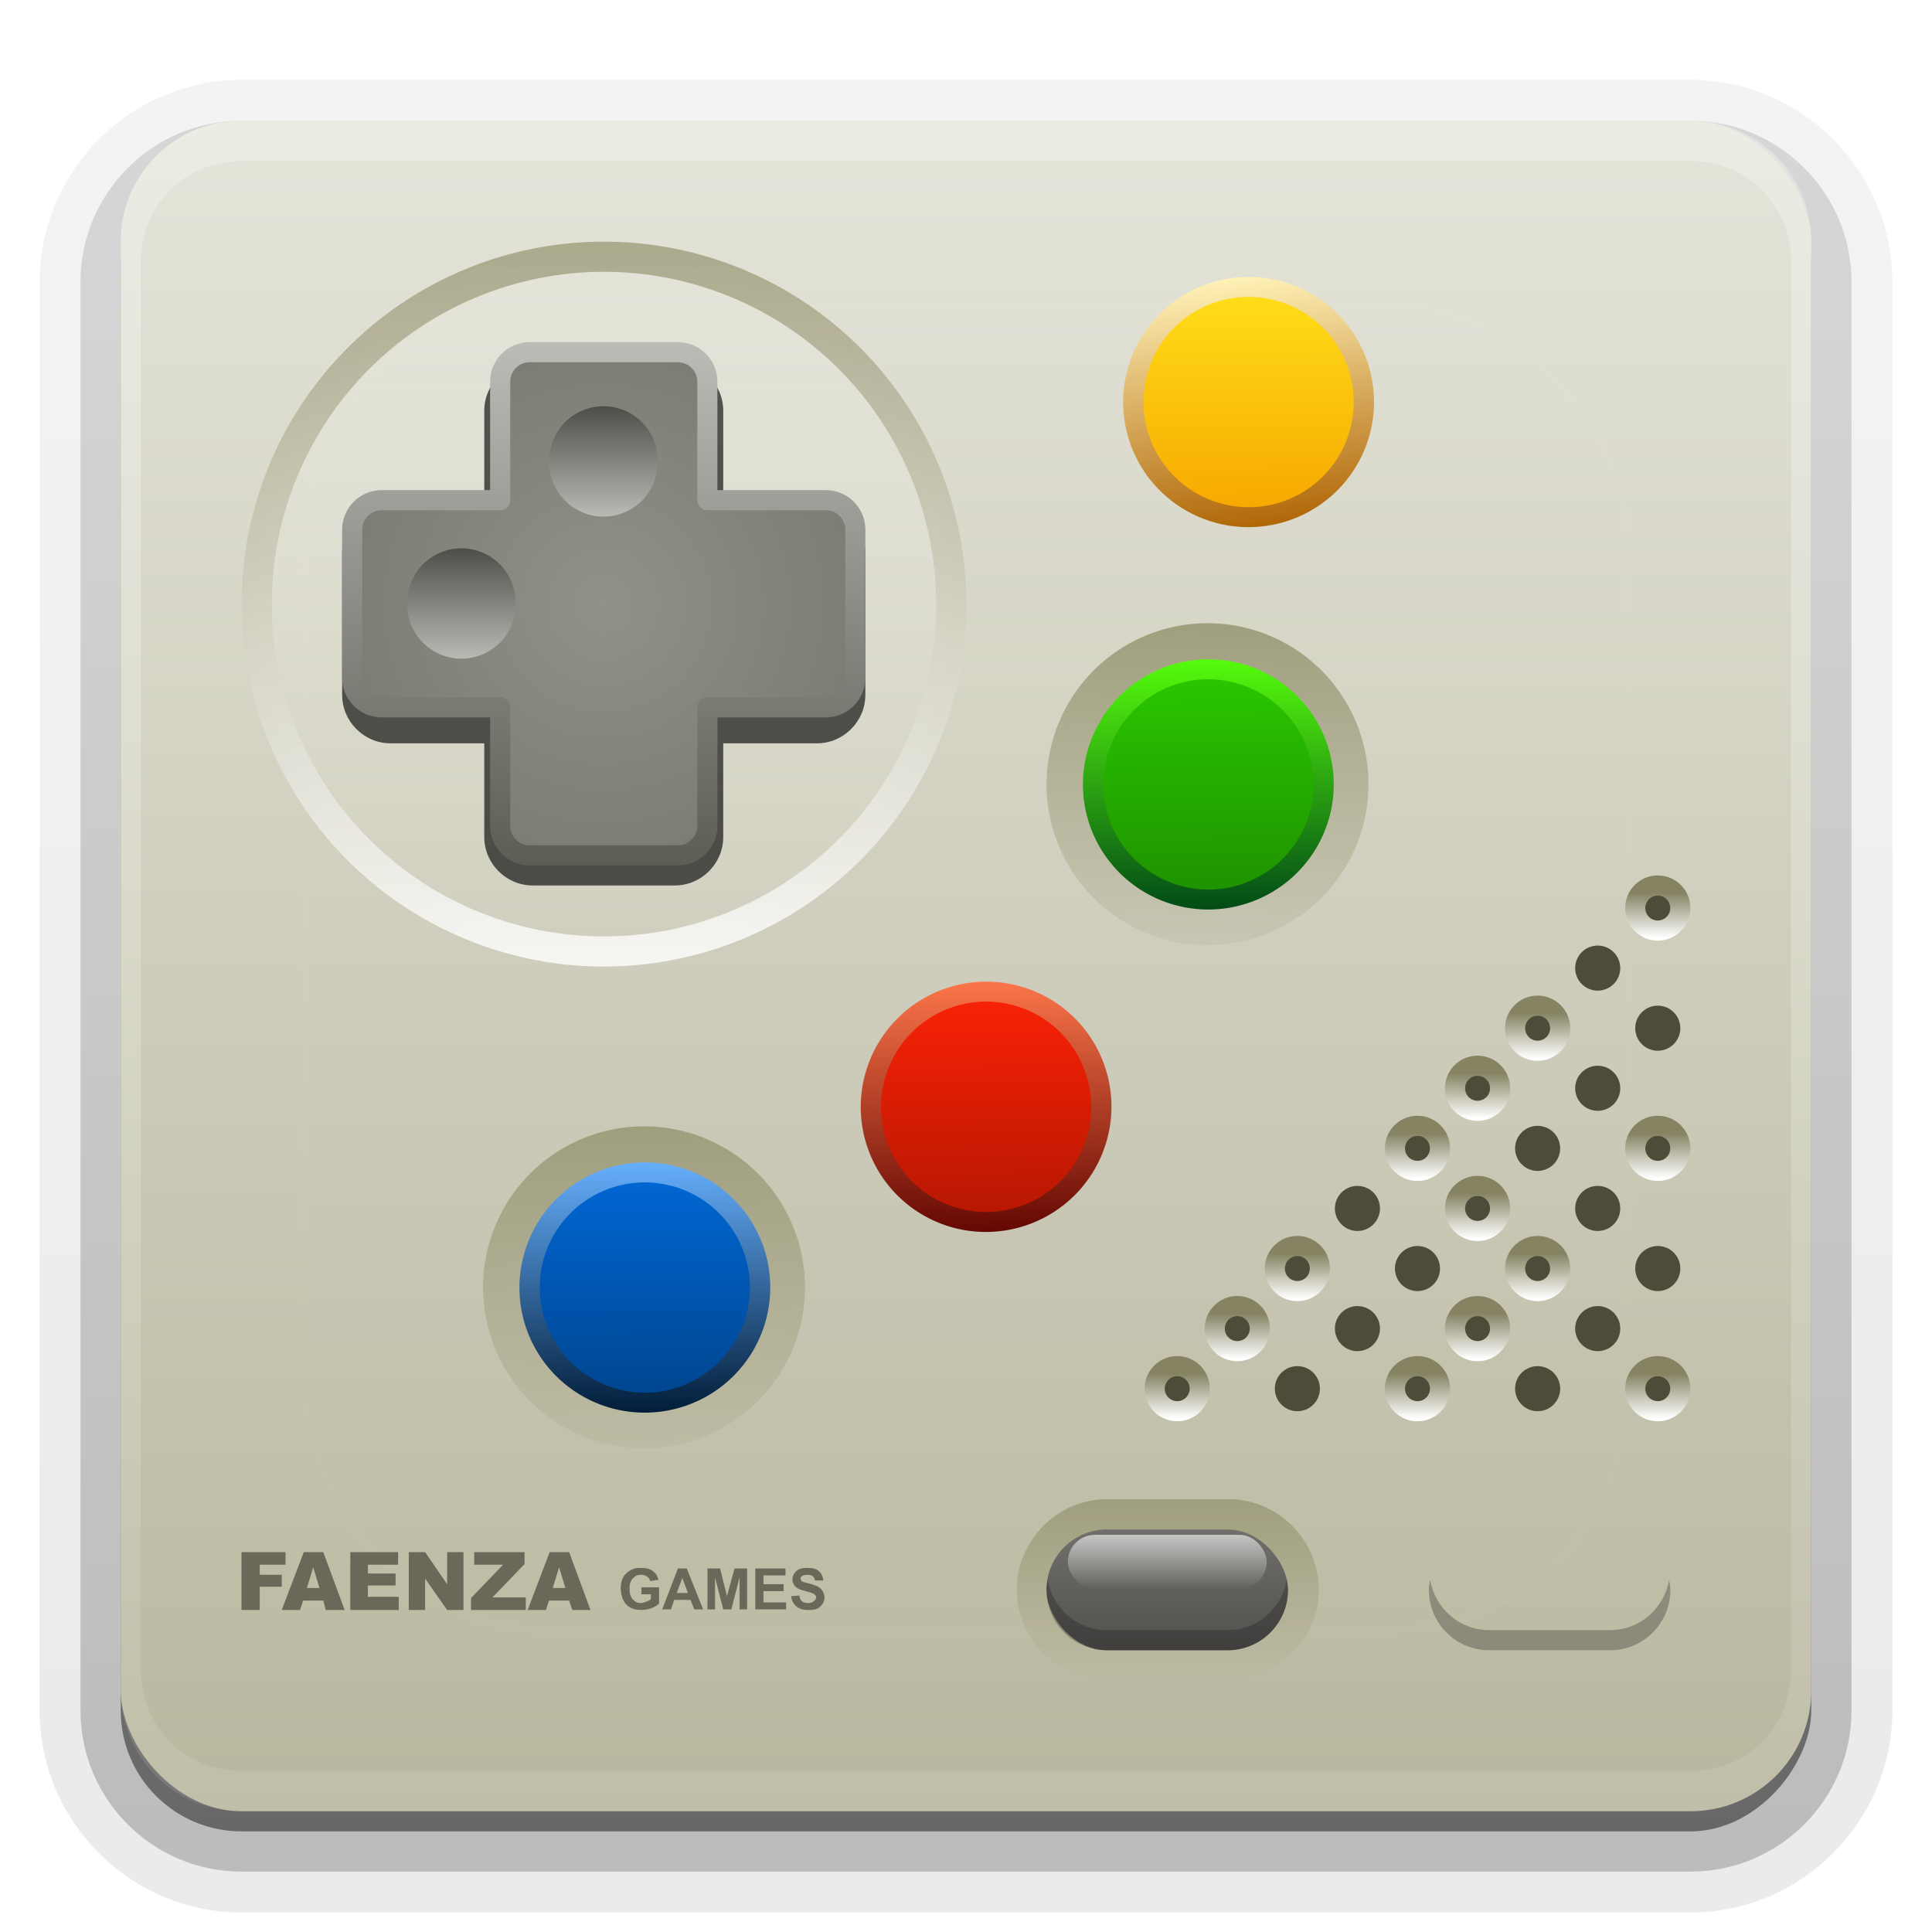 <?xml version="1.0" encoding="UTF-8"?>
<svg id="svg2408" width="96" height="96" version="1.0" xmlns="http://www.w3.org/2000/svg" xmlns:cc="http://creativecommons.org/ns#" xmlns:dc="http://purl.org/dc/elements/1.1/" xmlns:rdf="http://www.w3.org/1999/02/22-rdf-syntax-ns#" xmlns:xlink="http://www.w3.org/1999/xlink">
 <defs id="defs2410">
  <linearGradient id="ButtonShadow" x1="45.448" x2="45.448" y1="92.54" y2="7.016" gradientTransform="scale(1.006 .994)" gradientUnits="userSpaceOnUse">
   <stop id="stop3750" offset="0"/>
   <stop id="stop3752" stop-opacity=".588" offset="1"/>
  </linearGradient>
  <filter id="filter3174" color-interpolation-filters="sRGB">
   <feGaussianBlur id="feGaussianBlur3176" stdDeviation="1.71"/>
  </filter>
  <filter id="filter3794" x="-.192" y="-.192" width="1.384" height="1.384" color-interpolation-filters="sRGB">
   <feGaussianBlur id="feGaussianBlur3796" stdDeviation="5.28"/>
  </filter>
  <linearGradient id="linearGradient3613" x1="48" x2="48" y1="20.221" y2="138.66" gradientUnits="userSpaceOnUse">
   <stop id="stop3739" stop-color="#fff" offset="0"/>
   <stop id="stop3741" stop-color="#fff" stop-opacity="0" offset="1"/>
  </linearGradient>
  <clipPath id="clipPath3613">
   <rect id="rect3615" x="6" y="6" width="84" height="84" rx="6" ry="6" fill="#fff"/>
  </clipPath>
  <linearGradient id="linearGradient3617" x1="48" x2="48" y1="90" y2="5.988" gradientUnits="userSpaceOnUse">
   <stop id="stop3189" stop-color="#b9b79e" offset="0"/>
   <stop id="stop3191" stop-color="#e4e4da" offset="1"/>
  </linearGradient>
  <linearGradient id="linearGradient6043">
   <stop id="stop6045" stop-color="#4f4f49" offset="0"/>
   <stop id="stop6047" stop-color="#bcbcb7" offset="1"/>
  </linearGradient>
  <linearGradient id="linearGradient5756">
   <stop id="stop5758" stop-color="#9f9e7d" offset="0"/>
   <stop id="stop5760" stop-color="#9f9e7d" stop-opacity="0" offset="1"/>
  </linearGradient>
  <linearGradient id="linearGradient5964">
   <stop id="stop5966" stop-color="#706f6b" offset="0"/>
   <stop id="stop5968" stop-color="#51504e" offset="1"/>
  </linearGradient>
  <linearGradient id="linearGradient5976">
   <stop id="stop5978" stop-color="#fff" offset="0"/>
   <stop id="stop5980" stop-color="#fff" stop-opacity="0" offset="1"/>
  </linearGradient>
  <linearGradient id="linearGradient5962" x1="110.64" x2="110.64" y1="92.773" y2="96.645" gradientUnits="userSpaceOnUse" xlink:href="#linearGradient5860"/>
  <linearGradient id="linearGradient5860">
   <stop id="stop5862" stop-color="#858362" offset="0"/>
   <stop id="stop5864" stop-color="#fff" offset="1"/>
  </linearGradient>
  <linearGradient id="linearGradient5730" x1="15.75" x2="64.464" y1="40" y2="40" gradientUnits="userSpaceOnUse">
   <stop id="stop5726" stop-color="#9f9d7c" offset="0"/>
   <stop id="stop5728" stop-color="#fff" offset="1"/>
  </linearGradient>
  <linearGradient id="linearGradient4290" x1="38.69" x2="38.69" y1="36.89" y2="43.26" gradientUnits="userSpaceOnUse" xlink:href="#linearGradient6043"/>
  <linearGradient id="linearGradient4313" x1="14.585" x2="65.629" y1="40" y2="40" gradientUnits="userSpaceOnUse">
   <stop id="stop4309" stop-color="#e4e4d9" offset="0"/>
   <stop id="stop4311" stop-color="#e4e4d9" stop-opacity="0" offset="1"/>
  </linearGradient>
  <radialGradient id="radialGradient4344" cx="40" cy="40" r="18" gradientTransform="matrix(1.6258e-8 -.735 .735 1.6258e-8 .588 59.412)" gradientUnits="userSpaceOnUse">
   <stop id="stop6037" stop-color="#91918a" offset="0"/>
   <stop id="stop6039" stop-color="#7c7c74" offset="1"/>
  </radialGradient>
  <linearGradient id="linearGradient4409" x1="39.071" x2="39.071" y1="43.007" y2="17" gradientUnits="userSpaceOnUse">
   <stop id="stop3262" stop-color="#5d5d56" offset="0"/>
   <stop id="stop3264" stop-color="#bcbcb7" offset="1"/>
  </linearGradient>
  <filter id="filter4417" color-interpolation-filters="sRGB">
   <feGaussianBlur id="feGaussianBlur4419" stdDeviation="0.52"/>
  </filter>
  <linearGradient id="linearGradient4505" x1="90.195" x2="85.196" y1="24.087" y2="43.082" gradientUnits="userSpaceOnUse" xlink:href="#linearGradient5756"/>
  <linearGradient id="linearGradient4507" x1="91.968" x2="89.412" y1="23.504" y2="42.017" gradientUnits="userSpaceOnUse">
   <stop id="stop5734" stop-color="#fff1b7" offset="0"/>
   <stop id="stop5736" stop-color="#ad6100" offset="1"/>
  </linearGradient>
  <linearGradient id="linearGradient4511" x1="90.457" x2="85.706" y1="23.092" y2="41.144" gradientUnits="userSpaceOnUse">
   <stop id="stop5797" stop-color="#57ff0c" offset="0"/>
   <stop id="stop5799" stop-color="#004617" offset="1"/>
  </linearGradient>
  <linearGradient id="linearGradient4515" x1="90.457" x2="85.74" y1="23.092" y2="41.015" gradientUnits="userSpaceOnUse">
   <stop id="stop5817" stop-color="#fe774b" offset="0"/>
   <stop id="stop5819" stop-color="#610601" offset="1"/>
  </linearGradient>
  <linearGradient id="linearGradient4519" x1="91.622" x2="86.898" y1="23.41" y2="41.359" gradientUnits="userSpaceOnUse">
   <stop id="stop5837" stop-color="#67b1ff" offset="0"/>
   <stop id="stop5839" stop-color="#001a35" offset="1"/>
  </linearGradient>
  <linearGradient id="linearGradient4721" x1="78.803" x2="78.803" y1="101.97" y2="114.04" gradientUnits="userSpaceOnUse" xlink:href="#linearGradient5756"/>
  <linearGradient id="linearGradient4723" x1="78" x2="78" y1="104" y2="112" gradientTransform="matrix(.75 0 0 .75 -2.0895e-6 -1)" gradientUnits="userSpaceOnUse" xlink:href="#linearGradient5964"/>
  <linearGradient id="linearGradient4725" x1="79.067" x2="79.067" y1="104.35" y2="107.94" gradientTransform="matrix(.75 0 0 .75 -2.0895e-6 -1)" gradientUnits="userSpaceOnUse" xlink:href="#linearGradient5976"/>
  <linearGradient id="linearGradient3941" x1="83.315" x2="79.007" y1="21.664" y2="38.033" gradientUnits="userSpaceOnUse">
   <stop id="stop3935" stop-color="#ffe119" offset="0"/>
   <stop id="stop3937" stop-color="#f7a700" offset="1"/>
  </linearGradient>
  <linearGradient id="linearGradient3945" x1="84.397" x2="79.935" y1="21.771" y2="38.724" gradientUnits="userSpaceOnUse">
   <stop id="stop3923" stop-color="#2bca00" offset="0"/>
   <stop id="stop3925" stop-color="#1e9000" offset="1"/>
  </linearGradient>
  <linearGradient id="linearGradient3947" x1="84.397" x2="79.88" y1="21.771" y2="38.933" gradientUnits="userSpaceOnUse">
   <stop id="stop3905" stop-color="#fd2306" offset="0"/>
   <stop id="stop3907" stop-color="#b31602" offset="1"/>
  </linearGradient>
  <linearGradient id="linearGradient3949" x1="85.007" x2="80.337" y1="21.561" y2="39.307" gradientUnits="userSpaceOnUse">
   <stop id="stop3913" stop-color="#006ada" offset="0"/>
   <stop id="stop3915" stop-color="#00438a" offset="1"/>
  </linearGradient>
  <linearGradient id="ButtonShadow-0" x1="45.448" x2="45.448" y1="92.54" y2="7.016" gradientTransform="matrix(1.006 0 0 .994 100 0)" gradientUnits="userSpaceOnUse">
   <stop id="stop3750-8" offset="0"/>
   <stop id="stop3752-5" stop-opacity=".588" offset="1"/>
  </linearGradient>
  <linearGradient id="linearGradient3780" x1="32.251" x2="32.251" y1="6.132" y2="90.239" gradientTransform="matrix(1.024 0 0 1.012 -1.143 -98.071)" gradientUnits="userSpaceOnUse" xlink:href="#ButtonShadow-0"/>
  <linearGradient id="linearGradient3721" x1="32.251" x2="32.251" y1="6.132" y2="90.239" gradientTransform="translate(0,-97)" gradientUnits="userSpaceOnUse" xlink:href="#ButtonShadow-0"/>
  <linearGradient id="linearGradient4390" x1="48" x2="48" y1="88" y2="-40" gradientTransform="matrix(1,0,0,-1,0,92)" gradientUnits="userSpaceOnUse">
   <stop id="stop4386" stop-color="#fff" offset="0"/>
   <stop id="stop4388" stop-color="#fff" stop-opacity="0" offset="1"/>
  </linearGradient>
 </defs>
 <g id="layer2" display="none">
  <rect id="rect3745" x="5" y="7" width="86" height="85" rx="6" ry="6" fill="url(#ButtonShadow)" filter="url(#filter3174)" opacity=".9"/>
 </g>
 <g id="layer4">
  <path id="path3786" transform="scale(1,-1)" d="m12-95.031c-5.511 0-10.031 4.52-10.031 10.031v71c0 5.511 4.52 10.031 10.031 10.031h72c5.511 0 10.031-4.52 10.031-10.031v-71c0-5.511-4.52-10.031-10.031-10.031h-72z" fill="url(#linearGradient3780)" opacity=".08"/>
  <path id="path3778" transform="scale(1,-1)" d="m12-94.031c-4.972 0-9.031 4.06-9.031 9.031v71c0 4.972 4.06 9.031 9.031 9.031h72c4.972 0 9.031-4.06 9.031-9.031v-71c0-4.972-4.06-9.031-9.031-9.031h-72z" fill="url(#linearGradient3780)" opacity=".1"/>
  <path id="path3770" transform="scale(1,-1)" d="m12-93c-4.409 0-8 3.591-8 8v71c0 4.409 3.591 8 8 8h72c4.409 0 8-3.591 8-8v-71c0-4.409-3.591-8-8-8h-72z" fill="url(#linearGradient3780)" opacity=".2"/>
  <rect id="rect3723" transform="scale(1,-1)" x="5" y="-92" width="86" height="85" rx="7" ry="7" fill="url(#linearGradient3780)" opacity=".3"/>
  <rect id="rect3716" transform="scale(1,-1)" x="6" y="-91" width="84" height="84" rx="6" ry="6" fill="url(#linearGradient3721)" opacity=".45"/>
 </g>
 <g id="layer1">
  <rect id="rect2419" x="6" y="6" width="84" height="84" rx="6" ry="6" fill="url(#linearGradient3617)"/>
  <path id="rect4377" d="m12 6c-3.324 0-6 2.676-6 6v72c0 3.324 2.676 6 6 6h72c3.324 0 6-2.676 6-6v-72c0-3.324-2.676-6-6-6zm0 2h72c2.805 0 5 2.195 5 5v70c0 2.805-2.195 5-5 5h-72c-2.805 0-5-2.195-5-5v-70c0-2.805 2.195-5 5-5z" fill="url(#linearGradient4390)" opacity=".3"/>
 </g>
 <g id="layer5">
  <rect id="rect3171" x="15" y="15" width="66" height="66" rx="12" ry="12" clip-path="url(#clipPath3613)" fill="url(#linearGradient3613)" filter="url(#filter3794)" opacity=".1" stroke="#fff" stroke-linecap="round" stroke-width=".5"/>
 </g>
 <g id="layer3">
  <path id="path5825" transform="matrix(.954 -.256 .251 .937 -60.09 56.487)" d="m96.197 32.053a8.098 8.245 0 1 1-16.197 0 8.098 8.245 0 1 1 16.197 0z" fill="url(#linearGradient4505)" fill-rule="evenodd"/>
  <path id="path5829" transform="matrix(.683 -.183 .18 .67 -33.899 58.624)" d="m96.197 32.053a8.098 8.245 0 1 1-16.197 0 8.098 8.245 0 1 1 16.197 0z" fill="url(#linearGradient3949)" fill-rule="evenodd" stroke="url(#linearGradient4519)" stroke-linejoin="round" stroke-width="1.428"/>
  <g id="g4497" transform="matrix(.959 0 0 .959 .44 3.658)" fill-rule="evenodd">
   <path id="path5805" transform="matrix(.995 -.267 .262 .977 -45.404 45.726)" d="m96.197 32.053a8.098 8.245 0 1 1-16.197 0 8.098 8.245 0 1 1 16.197 0z" fill="url(#linearGradient4505)"/>
   <path id="path5809" transform="matrix(.712 -.191 .187 .699 -18.085 47.955)" d="m96.197 32.053a8.098 8.245 0 1 1-16.197 0 8.098 8.245 0 1 1 16.197 0z" fill="url(#linearGradient3947)" stroke="url(#linearGradient4515)" stroke-linejoin="round" stroke-width="1.428"/>
  </g>
  <path id="path5785" transform="matrix(.954 -.256 .251 .937 -32.09 31.487)" d="m96.197 32.053a8.098 8.245 0 1 1-16.197 0 8.098 8.245 0 1 1 16.197 0z" fill="url(#linearGradient4505)" fill-rule="evenodd"/>
  <path id="path5789" transform="matrix(.683 -.183 .18 .67 -5.899 33.624)" d="m96.197 32.053a8.098 8.245 0 1 1-16.197 0 8.098 8.245 0 1 1 16.197 0z" fill="url(#linearGradient3945)" fill-rule="evenodd" stroke="url(#linearGradient4511)" stroke-linejoin="round" stroke-width="1.428"/>
  <path id="path5754" transform="matrix(.954 -.256 .251 .937 -30.09 12.487)" d="m96.197 32.053a8.098 8.245 0 1 1-16.197 0 8.098 8.245 0 1 1 16.197 0z" fill="url(#linearGradient4505)" fill-rule="evenodd"/>
  <path id="path3245" transform="matrix(.683 -.183 .18 .67 -3.899 14.624)" d="m96.197 32.053a8.098 8.245 0 1 1-16.197 0 8.098 8.245 0 1 1 16.197 0z" fill="url(#linearGradient3941)" fill-rule="evenodd" stroke="url(#linearGradient4507)" stroke-linejoin="round" stroke-width="1.428"/>
  <path id="path3215" transform="matrix(0 .716 .719 0 1.25 1.301)" d="m64.214 40a24.107 24 0 1 1-48.214 0 24.107 24 0 1 1 48.214 0z" fill="url(#linearGradient4313)" fill-rule="evenodd" opacity=".8" stroke="url(#linearGradient5730)" stroke-linejoin="round" stroke-width="2.092"/>
  <g id="g4252" fill="#4d4c38" fill-rule="evenodd" stroke="url(#linearGradient5962)" stroke-linejoin="round" stroke-width="1.73">
   <path id="path5473" transform="matrix(.578 0 0 .578 18.792 14.634)" d="m111.94 94.064a1.936 1.936 0 1 1-3.873 0 1.936 1.936 0 1 1 3.873 0z"/>
   <path id="path5868" transform="matrix(.578 0 0 .578 12.822 14.634)" d="m111.94 94.064a1.936 1.936 0 1 1-3.873 0 1.936 1.936 0 1 1 3.873 0z"/>
   <path id="path5872" transform="matrix(.578 0 0 .578 6.852 14.634)" d="m111.94 94.064a1.936 1.936 0 1 1-3.873 0 1.936 1.936 0 1 1 3.873 0z"/>
   <path id="path5876" transform="matrix(.578 0 0 .578 .883 14.634)" d="m111.94 94.064a1.936 1.936 0 1 1-3.873 0 1.936 1.936 0 1 1 3.873 0z"/>
   <path id="path5880" transform="matrix(.578 0 0 .578 -5.087 14.634)" d="m111.94 94.064a1.936 1.936 0 1 1-3.873 0 1.936 1.936 0 1 1 3.873 0z"/>
   <path id="path5884" transform="matrix(.578 0 0 .578 15.807 11.649)" d="m111.94 94.064a1.936 1.936 0 1 1-3.873 0 1.936 1.936 0 1 1 3.873 0z"/>
   <path id="path5886" transform="matrix(.578 0 0 .578 9.837 11.649)" d="m111.94 94.064a1.936 1.936 0 1 1-3.873 0 1.936 1.936 0 1 1 3.873 0z"/>
   <path id="path5888" transform="matrix(.578 0 0 .578 3.868 11.649)" d="m111.94 94.064a1.936 1.936 0 1 1-3.873 0 1.936 1.936 0 1 1 3.873 0z"/>
   <path id="path5890" transform="matrix(.578 0 0 .578 -2.102 11.649)" d="m111.94 94.064a1.936 1.936 0 1 1-3.873 0 1.936 1.936 0 1 1 3.873 0z"/>
   <path id="path5900" transform="matrix(.578 0 0 .578 18.792 8.664)" d="m111.94 94.064a1.936 1.936 0 1 1-3.873 0 1.936 1.936 0 1 1 3.873 0z"/>
   <path id="path5902" transform="matrix(.578 0 0 .578 12.822 8.664)" d="m111.94 94.064a1.936 1.936 0 1 1-3.873 0 1.936 1.936 0 1 1 3.873 0z"/>
   <path id="path5904" transform="matrix(.578 0 0 .578 6.852 8.664)" d="m111.94 94.064a1.936 1.936 0 1 1-3.873 0 1.936 1.936 0 1 1 3.873 0z"/>
   <path id="path5906" transform="matrix(.578 0 0 .578 .883 8.664)" d="m111.94 94.064a1.936 1.936 0 1 1-3.873 0 1.936 1.936 0 1 1 3.873 0z"/>
   <path id="path5916" transform="matrix(.578 0 0 .578 15.807 5.678)" d="m111.94 94.064a1.936 1.936 0 1 1-3.873 0 1.936 1.936 0 1 1 3.873 0z"/>
   <path id="path5918" transform="matrix(.578 0 0 .578 9.837 5.678)" d="m111.94 94.064a1.936 1.936 0 1 1-3.873 0 1.936 1.936 0 1 1 3.873 0z"/>
   <path id="path5920" transform="matrix(.578 0 0 .578 3.868 5.678)" d="m111.94 94.064a1.936 1.936 0 1 1-3.873 0 1.936 1.936 0 1 1 3.873 0z"/>
   <path id="path5928" transform="matrix(.578 0 0 .578 18.792 2.693)" d="m111.94 94.064a1.936 1.936 0 1 1-3.873 0 1.936 1.936 0 1 1 3.873 0z"/>
   <path id="path5930" transform="matrix(.578 0 0 .578 12.822 2.693)" d="m111.94 94.064a1.936 1.936 0 1 1-3.873 0 1.936 1.936 0 1 1 3.873 0z"/>
   <path id="path5932" transform="matrix(.578 0 0 .578 6.852 2.693)" d="m111.94 94.064a1.936 1.936 0 1 1-3.873 0 1.936 1.936 0 1 1 3.873 0z"/>
   <path id="path5940" transform="matrix(.578 0 0 .578 15.807 -.293)" d="m111.94 94.064a1.936 1.936 0 1 1-3.873 0 1.936 1.936 0 1 1 3.873 0z"/>
   <path id="path5942" transform="matrix(.578 0 0 .578 9.837 -.293)" d="m111.94 94.064a1.936 1.936 0 1 1-3.873 0 1.936 1.936 0 1 1 3.873 0z"/>
   <path id="path5948" transform="matrix(.578 0 0 .578 18.792 -3.278)" d="m111.94 94.064a1.936 1.936 0 1 1-3.873 0 1.936 1.936 0 1 1 3.873 0z"/>
   <path id="path5950" transform="matrix(.578 0 0 .578 12.822 -3.278)" d="m111.94 94.064a1.936 1.936 0 1 1-3.873 0 1.936 1.936 0 1 1 3.873 0z"/>
   <path id="path5956" transform="matrix(.578 0 0 .578 15.807 -6.264)" d="m111.94 94.064a1.936 1.936 0 1 1-3.873 0 1.936 1.936 0 1 1 3.873 0z"/>
   <path id="path5960" transform="matrix(.578 0 0 .578 18.792 -9.249)" d="m111.94 94.064a1.936 1.936 0 1 1-3.873 0 1.936 1.936 0 1 1 3.873 0z"/>
  </g>
  <g id="g4591" transform="translate(-2,-1)" fill-rule="evenodd">
   <path id="path6004" transform="matrix(.748 0 0 .746 .187 -.58)" d="m76 101.97c-3.311 0-6.031 2.721-6.031 6.031s2.721 6.031 6.031 6.031h8c3.311 0 6.031-2.721 6.031-6.031s-2.721-6.031-6.031-6.031z" fill="url(#linearGradient4721)"/>
   <rect id="rect3247" x="54" y="77" width="12" height="6" rx="3" ry="3" fill="url(#linearGradient4723)"/>
   <rect id="rect5972" x="55.06" y="77.265" width="9.88" height="2.687" rx="1.344" ry="1.344" fill="url(#linearGradient4725)" opacity=".6"/>
   <path id="rect4706" transform="translate(2)" d="m52.062 79.5c-0.029 0.167-0.062 0.325-0.062 0.5 0 1.662 1.338 3 3 3h6c1.662 0 3-1.338 3-3 0-0.175-0.034-0.333-0.062-0.5-0.242 1.415-1.451 2.5-2.938 2.5h-6c-1.487 0-2.695-1.085-2.938-2.5z" fill="#1a1a1a" opacity=".3"/>
  </g>
  <path id="path4411" d="m26.469 18c-1.319 0-2.406 1.087-2.406 2.406v4.656h-4.656c-1.319 0-2.406 1.087-2.406 2.406v7.062c0 1.319 1.087 2.406 2.406 2.406h4.656v4.656c0 1.319 1.087 2.406 2.406 2.406h7.062c1.319 0 2.406-1.087 2.406-2.406v-4.656h4.656c1.319 0 2.406-1.087 2.406-2.406v-7.062c0-1.319-1.087-2.406-2.406-2.406h-4.656v-4.656c0-1.319-1.087-2.406-2.406-2.406z" color="#000000" fill-rule="evenodd" filter="url(#filter4417)" opacity=".8" style="text-decoration-line:none;text-indent:0;text-transform:none"/>
  <path id="rect3225" d="m26.324 17.5c-0.815 0-1.471 0.656-1.471 1.471v5.882h-5.882c-0.815 0-1.471 0.656-1.471 1.471v7.353c0 0.815 0.656 1.471 1.471 1.471h5.882v5.882c0 0.815 0.656 1.471 1.471 1.471h7.353c0.815 0 1.471-0.656 1.471-1.471v-5.882h5.882c0.815 0 1.471-0.656 1.471-1.471v-7.353c0-0.815-0.656-1.471-1.471-1.471h-5.882v-5.882c0-0.815-0.656-1.471-1.471-1.471z" fill="url(#radialGradient4344)" fill-rule="evenodd" stroke="url(#linearGradient4409)" stroke-linejoin="round"/>
  <path id="path6055" transform="matrix(.866 0 0 .866 -11.712 -4.653)" d="m43.11 40a3.11 3.11 0 1 1-6.219 0 3.11 3.11 0 1 1 6.219 0z" fill="url(#linearGradient4290)" fill-rule="evenodd"/>
  <path id="path6065" transform="matrix(.866 0 0 .866 2.406 -4.653)" d="m43.11 40a3.11 3.11 0 1 1-6.219 0 3.11 3.11 0 1 1 6.219 0z" fill="url(#linearGradient4290)" fill-rule="evenodd"/>
  <path id="path6069" transform="matrix(.866 0 0 .866 -4.653 -11.712)" d="m43.11 40a3.11 3.11 0 1 1-6.219 0 3.11 3.11 0 1 1 6.219 0z" fill="url(#linearGradient4290)" fill-rule="evenodd"/>
  <path id="path6073" transform="matrix(.866 0 0 .866 -4.653 2.406)" d="m43.11 40a3.11 3.11 0 1 1-6.219 0 3.11 3.11 0 1 1 6.219 0z" fill="url(#linearGradient4290)" fill-rule="evenodd"/>
  <path id="path4541" d="m12 77.125v2.875h0.906v-1.156h1.094v-0.594h-1.094v-0.5h1.281v-0.625zm3.094 0-1.094 2.875h0.906l0.156-0.469h1l0.125 0.469h0.938l-1.062-2.875zm2.312 0v2.875h2.406v-0.656h-1.531v-0.562h1.375v-0.594h-1.375v-0.438h1.5v-0.625zm2.906 0v2.875h0.812v-1.562l1.094 1.562h0.812v-2.875h-0.812v1.594l-1.094-1.594zm3.25 0v0.625h1.438l-1.594 1.656v0.594h2.719v-0.625h-1.656l1.594-1.656v-0.594zm3.75 0-1.094 2.875h0.906l0.156-0.469h1l0.156 0.469h0.906l-1.062-2.875zm-11.75 0.75 0.312 1.031h-0.625zm12.219 0 0.312 1.031h-0.625zm4.062 0.031c-0.193 2e-6 -0.339 0.027-0.469 0.094-0.17 0.087-0.318 0.211-0.406 0.375-0.088 0.164-0.125 0.352-0.125 0.562 0 0.194 0.046 0.397 0.125 0.562 0.079 0.165 0.186 0.286 0.344 0.375 0.158 0.088 0.351 0.125 0.562 0.125 0.167 0 0.338-0.031 0.5-0.094 0.163-0.064 0.289-0.136 0.375-0.219v-0.812h-0.875v0.344h0.469v0.25c-0.062 0.048-0.163 0.091-0.25 0.125-0.086 0.033-0.164 0.062-0.25 0.062-0.173 0-0.299-0.068-0.406-0.188-0.107-0.121-0.156-0.291-0.156-0.531 0-0.223 0.051-0.387 0.156-0.5 0.106-0.113 0.228-0.188 0.406-0.188 0.118 0 0.234 0.036 0.312 0.094 0.079 0.057 0.128 0.119 0.156 0.219l0.406-0.062c-0.041-0.186-0.139-0.333-0.281-0.438-0.141-0.106-0.342-0.156-0.594-0.156zm8.281 0c-0.156 0-0.296 0.016-0.406 0.062-0.11 0.047-0.191 0.128-0.25 0.219-0.058 0.089-0.094 0.178-0.094 0.281 0 0.16 0.063 0.295 0.188 0.406 0.088 0.079 0.25 0.133 0.469 0.188 0.17 0.042 0.265 0.077 0.312 0.094 0.07 0.025 0.129 0.06 0.156 0.094 0.029 0.033 0.062 0.077 0.062 0.125-1e-6 0.075-0.058 0.131-0.125 0.188-0.066 0.055-0.15 0.094-0.281 0.094-0.124 0-0.239-0.031-0.312-0.094-0.073-0.063-0.101-0.148-0.125-0.281l-0.406 0.031c0.027 0.227 0.113 0.381 0.25 0.5 0.137 0.118 0.338 0.188 0.594 0.188 0.176 0 0.32-0.014 0.438-0.062 0.118-0.05 0.217-0.149 0.281-0.25 0.064-0.101 0.094-0.196 0.094-0.312-1e-5 -0.128-0.039-0.226-0.094-0.312-0.053-0.087-0.123-0.169-0.219-0.219-0.095-0.051-0.239-0.109-0.438-0.156-0.199-0.047-0.323-0.082-0.375-0.125-0.041-0.034-0.062-0.077-0.062-0.125 0-0.052 0.019-0.094 0.062-0.125 0.067-0.049 0.162-0.062 0.281-0.062 0.115 0 0.193 0.016 0.25 0.062 0.058 0.045 0.107 0.115 0.125 0.219h0.406c-0.006-0.186-0.09-0.357-0.219-0.469-0.128-0.111-0.308-0.156-0.562-0.156zm-6.438 0.031-0.781 2.031h0.438l0.156-0.469h0.812l0.188 0.469h0.438l-0.812-2.031zm1.469 0v2.031h0.375v-1.594l0.406 1.594h0.406l0.406-1.594v1.594h0.375v-2.031h-0.625l-0.375 1.375-0.344-1.375zm2.375 0v2.031h1.531v-0.344h-1.125v-0.562h1v-0.344h-1v-0.438h1.094v-0.344zm-3.625 0.469 0.281 0.75h-0.562z" fill="#696859"/>
  <g id="g4711" transform="translate(17,-1)" fill-rule="evenodd">
   <path id="path4713" transform="matrix(.748 0 0 .746 .187 -.58)" d="m76 101.97c-3.311 0-6.031 2.721-6.031 6.031s2.721 6.031 6.031 6.031h8c3.311 0 6.031-2.721 6.031-6.031s-2.721-6.031-6.031-6.031z" fill="url(#linearGradient4721)"/>
   <rect id="rect4715" x="54" y="77" width="12" height="6" rx="3" ry="3" fill="url(#linearGradient4723)"/>
   <rect id="rect4717" x="55.06" y="77.265" width="9.88" height="2.687" rx="1.344" ry="1.344" fill="url(#linearGradient4725)" opacity=".6"/>
   <path id="path4719" transform="translate(2)" d="m52.062 79.5c-0.029 0.167-0.062 0.325-0.062 0.5 0 1.662 1.338 3 3 3h6c1.662 0 3-1.338 3-3 0-0.175-0.034-0.333-0.062-0.5-0.242 1.415-1.451 2.5-2.938 2.5h-6c-1.487 0-2.695-1.085-2.938-2.5z" fill="#1a1a1a" opacity=".3"/>
  </g>
 </g>
</svg>
